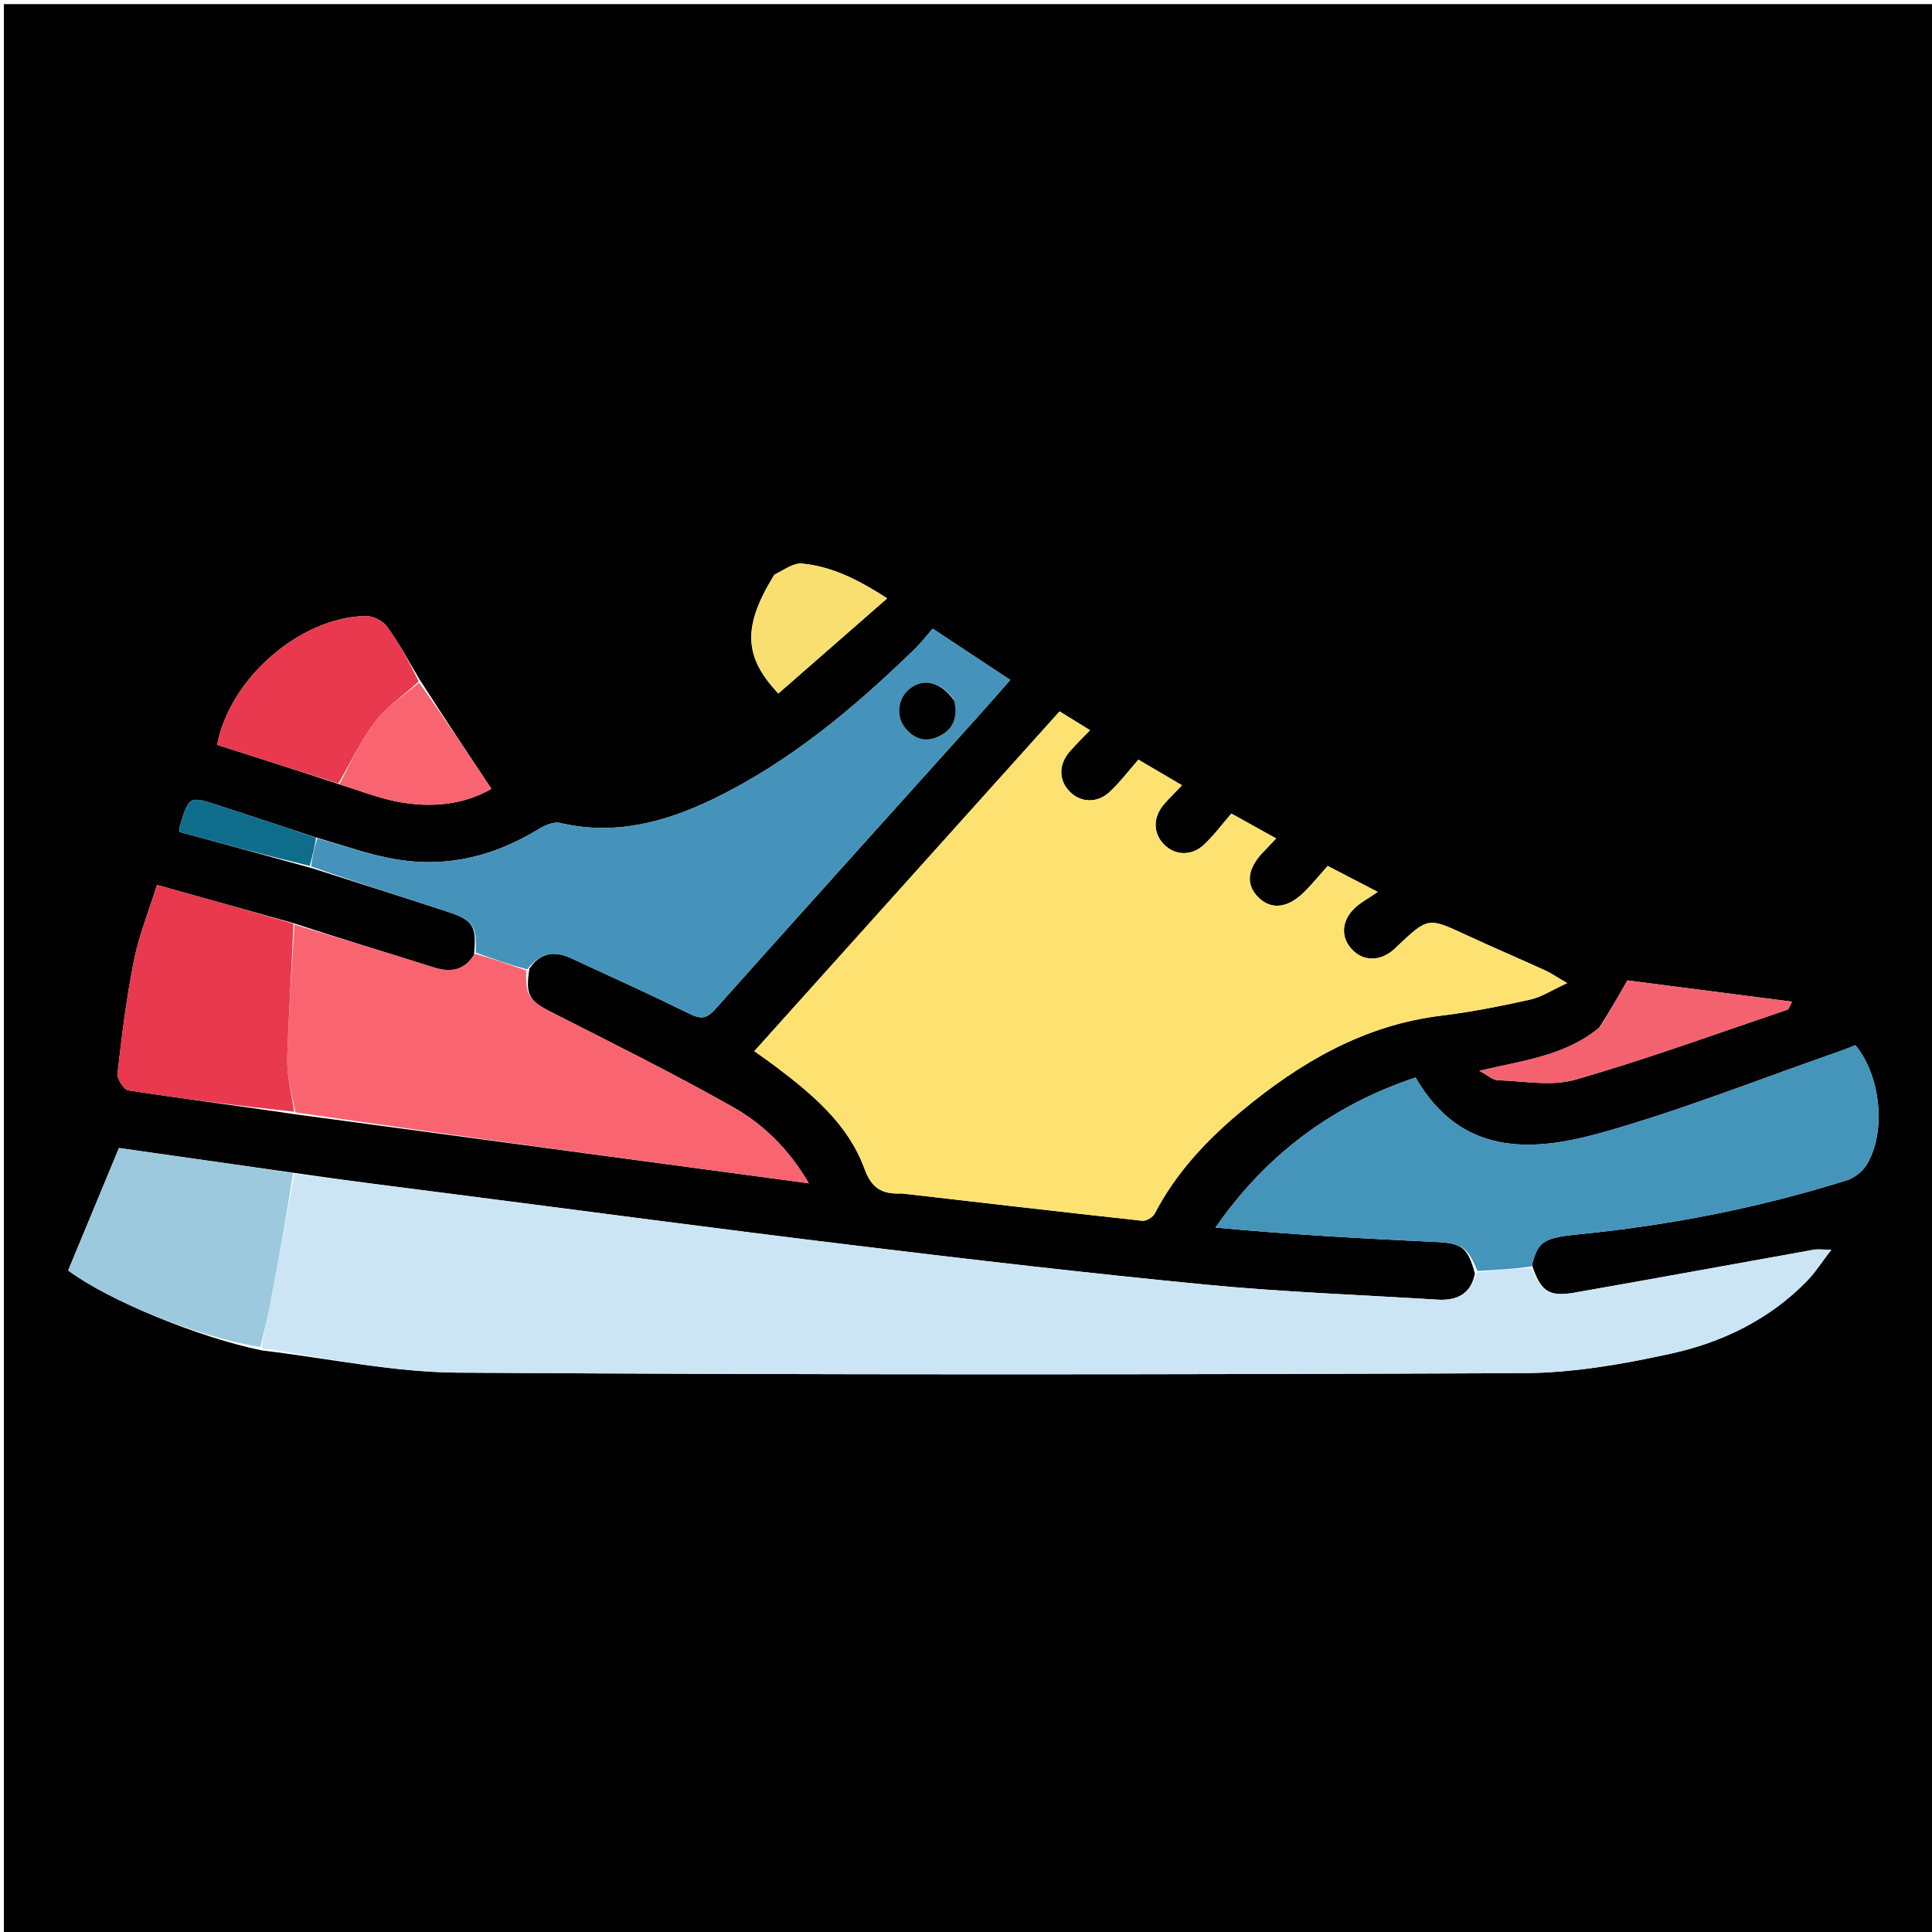 <svg version="1.1" id="Layer_1" xmlns="http://www.w3.org/2000/svg" xmlns:xlink="http://www.w3.org/1999/xlink" x="0px" y="0px"
	 width="100%" viewBox="0 0 512 512" enable-background="new 0 0 512 512" xml:space="preserve">
<path fill="#000000" opacity="1" stroke="none" 
	d="
M256,513 
	C170.687,513 85.875,513 1.031,513 
	C1.031,342.396 1.031,171.791 1.031,1.093 
	C171.563,1.093 342.125,1.093 512.844,1.093 
	C512.844,171.667 512.844,342.333 512.844,513 
	C427.458,513 341.979,513 256,513 
M111.201,180.069 
	C108.384,175.385 105.809,170.527 102.619,166.112 
	C101.492,164.552 98.85,163.209 96.925,163.241 
	C79.553,163.532 60.829,179.815 57.551,197.399 
	C68.232,200.804 78.952,204.221 90.289,207.97 
	C95.184,209.474 99.995,211.393 104.991,212.391 
	C114.04,214.199 122.84,213.322 130.229,209.052 
	C123.801,199.384 117.606,190.068 111.201,180.069 
M77.465,244.541 
	C65.664,241.243 53.862,237.944 41.606,234.519 
	C39.405,241.558 36.813,247.912 35.493,254.52 
	C33.518,264.407 32.292,274.456 31.139,284.481 
	C30.975,285.911 32.829,288.788 34.058,288.976 
	C48.669,291.212 63.339,293.065 78.717,295.361 
	C123.559,301.387 168.401,307.413 214.358,313.589 
	C208.788,304.132 202.015,297.771 194.089,293.298 
	C178.339,284.411 162.115,276.357 145.984,268.16 
	C140.317,265.281 139.151,263.747 140.296,256.702 
	C143.1,252.544 146.869,251.879 151.206,253.877 
	C161.781,258.749 172.384,263.568 182.828,268.709 
	C185.731,270.139 187.299,269.967 189.506,267.493 
	C212.471,241.752 235.579,216.14 258.637,190.484 
	C261.598,187.19 264.506,183.848 267.734,180.194 
	C260.776,175.593 254.279,171.298 247.177,166.603 
	C245.572,168.436 244.152,170.301 242.491,171.917 
	C226.426,187.546 209.376,201.887 189.024,211.741 
	C176.167,217.966 162.867,221.476 148.411,218.084 
	C146.672,217.675 144.259,218.796 142.545,219.842 
	C131.17,226.78 118.869,229.895 105.729,227.857 
	C98.394,226.719 91.285,224.121 83.407,221.832 
	C74.911,219.028 66.424,216.198 57.916,213.429 
	C50.153,210.902 50.138,210.93 47.693,218.812 
	C47.554,219.258 47.603,219.761 47.547,220.464 
	C59.075,223.595 70.56,226.714 82.751,230.105 
	C94.71,233.937 106.688,237.709 118.619,241.624 
	C125.412,243.853 126.373,245.407 125.611,253.061 
	C122.982,257.269 119.369,257.786 114.87,256.356 
	C102.627,252.467 90.32,248.78 77.465,244.541 
M69.378,357.87 
	C86.709,359.926 104.029,363.649 121.373,363.762 
	C215.519,364.374 309.672,364.293 403.821,363.894 
	C416.825,363.839 430.001,361.532 442.764,358.739 
	C456.34,355.768 468.867,349.724 478.829,339.514 
	C481.048,337.24 482.774,334.486 485.327,331.174 
	C482.832,331.174 481.686,331.006 480.604,331.199 
	C459.505,334.973 438.425,338.863 417.311,342.554 
	C410.514,343.742 408.305,342.26 406.001,335.244 
	C407.579,328.869 409.126,328.019 418.745,327.063 
	C442.804,324.673 466.429,320.019 489.5,312.762 
	C491.497,312.134 493.609,310.418 494.704,308.62 
	C499.942,300.02 498.436,285.047 491.688,276.987 
	C490.248,277.544 488.735,278.181 487.188,278.719 
	C466.321,285.972 445.724,294.186 424.498,300.162 
	C405.939,305.386 387.162,306.407 375.149,285.553 
	C353.03,292.911 335.495,306.057 322.12,325.311 
	C341.818,327.167 361.219,328.242 380.629,329.142 
	C387.271,329.45 388.979,330.484 390.867,337.519 
	C389.758,342.965 386.064,344.742 380.963,344.425 
	C360.538,343.155 340.061,342.419 319.704,340.452 
	C288.414,337.43 257.18,333.774 225.97,329.989 
	C190.639,325.703 155.362,320.975 120.062,316.444 
	C106.052,314.647 92.041,312.865 77.3,310.736 
	C62.044,308.568 46.788,306.399 31.528,304.231 
	C29.093,310.104 26.872,315.464 24.649,320.823 
	C22.443,326.143 20.236,331.463 18.069,336.688 
	C29.028,344.824 52.861,354.479 69.378,357.87 
M239.166,316.299 
	C260.337,318.736 281.504,321.207 302.689,323.512 
	C303.743,323.627 305.497,322.598 306.005,321.622 
	C311.657,310.772 319.828,302.058 329.116,294.362 
	C344.582,281.544 361.457,271.652 381.943,269.16 
	C389.843,268.198 397.691,266.632 405.467,264.908 
	C408.513,264.232 411.296,262.368 415.309,260.54 
	C412.537,258.92 411.08,257.891 409.485,257.165 
	C402.529,253.997 395.494,251.001 388.561,247.785 
	C378.45,243.095 378.477,243.037 370.243,250.806 
	C369.879,251.149 369.539,251.519 369.154,251.836 
	C365.565,254.799 361.318,254.749 358.385,251.719 
	C355.412,248.647 355.365,244.438 358.656,240.994 
	C360.233,239.344 362.404,238.261 365.098,236.362 
	C359.669,233.542 356.067,231.671 351.853,229.481 
	C349.758,231.832 347.866,234.162 345.758,236.277 
	C341.366,240.685 336.973,241.203 333.561,237.887 
	C330.02,234.445 330.473,230.221 334.861,225.694 
	C335.888,224.634 336.897,223.557 338.188,222.202 
	C334.402,220.095 330.833,218.108 326.329,215.601 
	C323.895,218.405 321.709,221.395 319.046,223.873 
	C315.68,227.004 311.201,226.709 308.33,223.642 
	C305.559,220.684 305.531,216.627 308.387,213.239 
	C309.827,211.532 311.455,209.984 313.24,208.11 
	C309.406,205.856 306.003,203.856 301.69,201.321 
	C299.171,204.185 296.85,207.275 294.069,209.871 
	C290.708,213.007 286.228,212.716 283.351,209.653 
	C280.563,206.684 280.521,202.656 283.406,199.256 
	C285.064,197.302 286.934,195.528 288.864,193.511 
	C285.872,191.665 283.376,190.124 280.799,188.533 
	C253.643,218.758 226.85,248.58 199.906,278.568 
	C201.972,280.049 203.754,281.267 205.473,282.567 
	C215.244,289.954 224.72,297.818 229.076,309.667 
	C230.905,314.642 233.397,316.564 239.166,316.299 
M423.818,272.325 
	C415.002,279.73 403.852,281.021 392.013,283.768 
	C394.373,285.019 395.624,286.232 396.909,286.27 
	C403.8,286.478 411.147,287.948 417.512,286.117 
	C436.46,280.664 455.024,273.878 473.724,267.57 
	C474.035,267.465 474.166,266.824 474.917,265.455 
	C459.528,263.467 444.659,261.547 431.286,259.82 
	C428.403,264.828 426.384,268.335 423.818,272.325 
M205.06,152.521 
	C204.165,154.114 203.2,155.673 202.385,157.306 
	C197.109,167.874 198.043,175.077 206.267,183.786 
	C215.715,175.526 225.188,167.244 235.114,158.565 
	C227.674,153.776 220.606,150.129 212.542,149.352 
	C210.29,149.135 207.839,150.991 205.06,152.521 
z"/>
<path fill="#FDE271" opacity="1" stroke="none" 
	d="
M238.725,316.243 
	C233.397,316.564 230.905,314.642 229.076,309.667 
	C224.72,297.818 215.244,289.954 205.473,282.567 
	C203.754,281.267 201.972,280.049 199.906,278.568 
	C226.85,248.58 253.643,218.758 280.799,188.533 
	C283.376,190.124 285.872,191.665 288.864,193.511 
	C286.934,195.528 285.064,197.302 283.406,199.256 
	C280.521,202.656 280.563,206.684 283.351,209.653 
	C286.228,212.716 290.708,213.007 294.069,209.871 
	C296.85,207.275 299.171,204.185 301.69,201.321 
	C306.003,203.856 309.406,205.856 313.24,208.11 
	C311.455,209.984 309.827,211.532 308.387,213.239 
	C305.531,216.627 305.559,220.684 308.33,223.642 
	C311.201,226.709 315.68,227.004 319.046,223.873 
	C321.709,221.395 323.895,218.405 326.329,215.601 
	C330.833,218.108 334.402,220.095 338.188,222.202 
	C336.897,223.557 335.888,224.634 334.861,225.694 
	C330.473,230.221 330.02,234.445 333.561,237.887 
	C336.973,241.203 341.366,240.685 345.758,236.277 
	C347.866,234.162 349.758,231.832 351.853,229.481 
	C356.067,231.671 359.669,233.542 365.098,236.362 
	C362.404,238.261 360.233,239.344 358.656,240.994 
	C355.365,244.438 355.412,248.647 358.385,251.719 
	C361.318,254.749 365.565,254.799 369.154,251.836 
	C369.539,251.519 369.879,251.149 370.243,250.806 
	C378.477,243.037 378.45,243.095 388.561,247.785 
	C395.494,251.001 402.529,253.997 409.485,257.165 
	C411.08,257.891 412.537,258.92 415.309,260.54 
	C411.296,262.368 408.513,264.232 405.467,264.908 
	C397.691,266.632 389.843,268.198 381.943,269.16 
	C361.457,271.652 344.582,281.544 329.116,294.362 
	C319.828,302.058 311.657,310.772 306.005,321.622 
	C305.497,322.598 303.743,323.627 302.689,323.512 
	C281.504,321.207 260.337,318.736 238.725,316.243 
z"/>
<path fill="#CBE5F5" opacity="1" stroke="none" 
	d="
M78.031,311.075 
	C92.041,312.865 106.052,314.647 120.062,316.444 
	C155.362,320.975 190.639,325.703 225.97,329.989 
	C257.18,333.774 288.414,337.43 319.704,340.452 
	C340.061,342.419 360.538,343.155 380.963,344.425 
	C386.064,344.742 389.758,342.965 391.397,337.176 
	C396.575,336.549 401.222,336.266 405.87,335.982 
	C408.305,342.26 410.514,343.742 417.311,342.554 
	C438.425,338.863 459.505,334.973 480.604,331.199 
	C481.686,331.006 482.832,331.174 485.327,331.174 
	C482.774,334.486 481.048,337.24 478.829,339.514 
	C468.867,349.724 456.34,355.768 442.764,358.739 
	C430.001,361.532 416.825,363.839 403.821,363.894 
	C309.672,364.293 215.519,364.374 121.373,363.762 
	C104.029,363.649 86.709,359.926 69.275,357.236 
	C69.95,353.071 70.812,349.556 71.489,346.006 
	C73.706,334.369 75.856,322.72 78.031,311.075 
z"/>
<path fill="#4593BA" opacity="1" stroke="none" 
	d="
M126.078,252.446 
	C126.373,245.407 125.412,243.853 118.619,241.624 
	C106.688,237.709 94.71,233.937 82.442,229.612 
	C82.78,226.806 83.427,224.493 84.074,222.18 
	C91.285,224.121 98.394,226.719 105.729,227.857 
	C118.869,229.895 131.17,226.78 142.545,219.842 
	C144.259,218.796 146.672,217.675 148.411,218.084 
	C162.867,221.476 176.167,217.966 189.024,211.741 
	C209.376,201.887 226.426,187.546 242.491,171.917 
	C244.152,170.301 245.572,168.436 247.177,166.603 
	C254.279,171.298 260.776,175.593 267.734,180.194 
	C264.506,183.848 261.598,187.19 258.637,190.484 
	C235.579,216.14 212.471,241.752 189.506,267.493 
	C187.299,269.967 185.731,270.139 182.828,268.709 
	C172.384,263.568 161.781,258.749 151.206,253.877 
	C146.869,251.879 143.1,252.544 139.7,256.904 
	C134.762,255.552 130.42,253.999 126.078,252.446 
M252.746,185.259 
	C249.344,180.748 245.002,179.647 241.302,182.357 
	C237.962,184.803 237.253,189.703 239.925,192.959 
	C242.125,195.641 244.951,196.78 248.34,195.34 
	C252.478,193.58 253.916,190.383 252.746,185.259 
z"/>
<path fill="#4594BA" opacity="1" stroke="none" 
	d="
M405.936,335.613 
	C401.222,336.266 396.575,336.549 391.521,336.819 
	C388.979,330.484 387.271,329.45 380.629,329.142 
	C361.219,328.242 341.818,327.167 322.12,325.311 
	C335.495,306.057 353.03,292.911 375.149,285.553 
	C387.162,306.407 405.939,305.386 424.498,300.162 
	C445.724,294.186 466.321,285.972 487.188,278.719 
	C488.735,278.181 490.248,277.544 491.688,276.987 
	C498.436,285.047 499.942,300.02 494.704,308.62 
	C493.609,310.418 491.497,312.134 489.5,312.762 
	C466.429,320.019 442.804,324.673 418.745,327.063 
	C409.126,328.019 407.579,328.869 405.936,335.613 
z"/>
<path fill="#F96471" opacity="1" stroke="none" 
	d="
M125.844,252.754 
	C130.42,253.999 134.762,255.552 139.468,257.196 
	C139.151,263.747 140.317,265.281 145.984,268.16 
	C162.115,276.357 178.339,284.411 194.089,293.298 
	C202.015,297.771 208.788,304.132 214.358,313.589 
	C168.401,307.413 123.559,301.387 78.297,294.786 
	C77.25,289.652 75.998,285.076 76.12,280.537 
	C76.438,268.687 77.358,256.853 78.038,245.013 
	C90.32,248.78 102.627,252.467 114.87,256.356 
	C119.369,257.786 122.982,257.269 125.844,252.754 
z"/>
<path fill="#E8394E" opacity="1" stroke="none" 
	d="
M77.752,244.777 
	C77.358,256.853 76.438,268.687 76.12,280.537 
	C75.998,285.076 77.25,289.652 77.935,294.615 
	C63.339,293.065 48.669,291.212 34.058,288.976 
	C32.829,288.788 30.975,285.911 31.139,284.481 
	C32.292,274.456 33.518,264.407 35.493,254.52 
	C36.813,247.912 39.405,241.558 41.606,234.519 
	C53.862,237.944 65.664,241.243 77.752,244.777 
z"/>
<path fill="#9CC9DE" opacity="1" stroke="none" 
	d="
M77.666,310.906 
	C75.856,322.72 73.706,334.369 71.489,346.006 
	C70.812,349.556 69.95,353.071 68.992,356.978 
	C52.861,354.479 29.028,344.824 18.069,336.688 
	C20.236,331.463 22.443,326.143 24.649,320.823 
	C26.872,315.464 29.093,310.104 31.528,304.231 
	C46.788,306.399 62.044,308.568 77.666,310.906 
z"/>
<path fill="#E8394E" opacity="1" stroke="none" 
	d="
M89.673,207.638 
	C78.952,204.221 68.232,200.804 57.551,197.399 
	C60.829,179.815 79.553,163.532 96.925,163.241 
	C98.85,163.209 101.492,164.552 102.619,166.112 
	C105.809,170.527 108.384,175.385 110.969,180.577 
	C106.945,184.399 102.526,187.231 99.518,191.147 
	C95.645,196.19 92.902,202.101 89.673,207.638 
z"/>
<path fill="#F4626F" opacity="1" stroke="none" 
	d="
M424.092,272.083 
	C426.384,268.335 428.403,264.828 431.286,259.82 
	C444.659,261.547 459.528,263.467 474.917,265.455 
	C474.166,266.824 474.035,267.465 473.724,267.57 
	C455.024,273.878 436.46,280.664 417.512,286.117 
	C411.147,287.948 403.8,286.478 396.909,286.27 
	C395.624,286.232 394.373,285.019 392.013,283.768 
	C403.852,281.021 415.002,279.73 424.092,272.083 
z"/>
<path fill="#F96471" opacity="1" stroke="none" 
	d="
M89.981,207.804 
	C92.902,202.101 95.645,196.19 99.518,191.147 
	C102.526,187.231 106.945,184.399 111.074,180.918 
	C117.606,190.068 123.801,199.384 130.229,209.052 
	C122.84,213.322 114.04,214.199 104.991,212.391 
	C99.995,211.393 95.184,209.474 89.981,207.804 
z"/>
<path fill="#F9DF70" opacity="1" stroke="none" 
	d="
M205.269,152.209 
	C207.839,150.991 210.29,149.135 212.542,149.352 
	C220.606,150.129 227.674,153.776 235.114,158.565 
	C225.188,167.244 215.715,175.526 206.267,183.786 
	C198.043,175.077 197.109,167.874 202.385,157.306 
	C203.2,155.673 204.165,154.114 205.269,152.209 
z"/>
<path fill="#0E6D8A" opacity="1" stroke="none" 
	d="
M83.741,222.006 
	C83.427,224.493 82.78,226.806 82.089,229.476 
	C70.56,226.714 59.075,223.595 47.547,220.464 
	C47.603,219.761 47.554,219.258 47.693,218.812 
	C50.138,210.93 50.153,210.902 57.916,213.429 
	C66.424,216.198 74.911,219.028 83.741,222.006 
z"/>
<path fill="#000000" opacity="1" stroke="none" 
	d="
M252.867,185.652 
	C253.916,190.383 252.478,193.58 248.34,195.34 
	C244.951,196.78 242.125,195.641 239.925,192.959 
	C237.253,189.703 237.962,184.803 241.302,182.357 
	C245.002,179.647 249.344,180.748 252.867,185.652 
z"/>
</svg>
